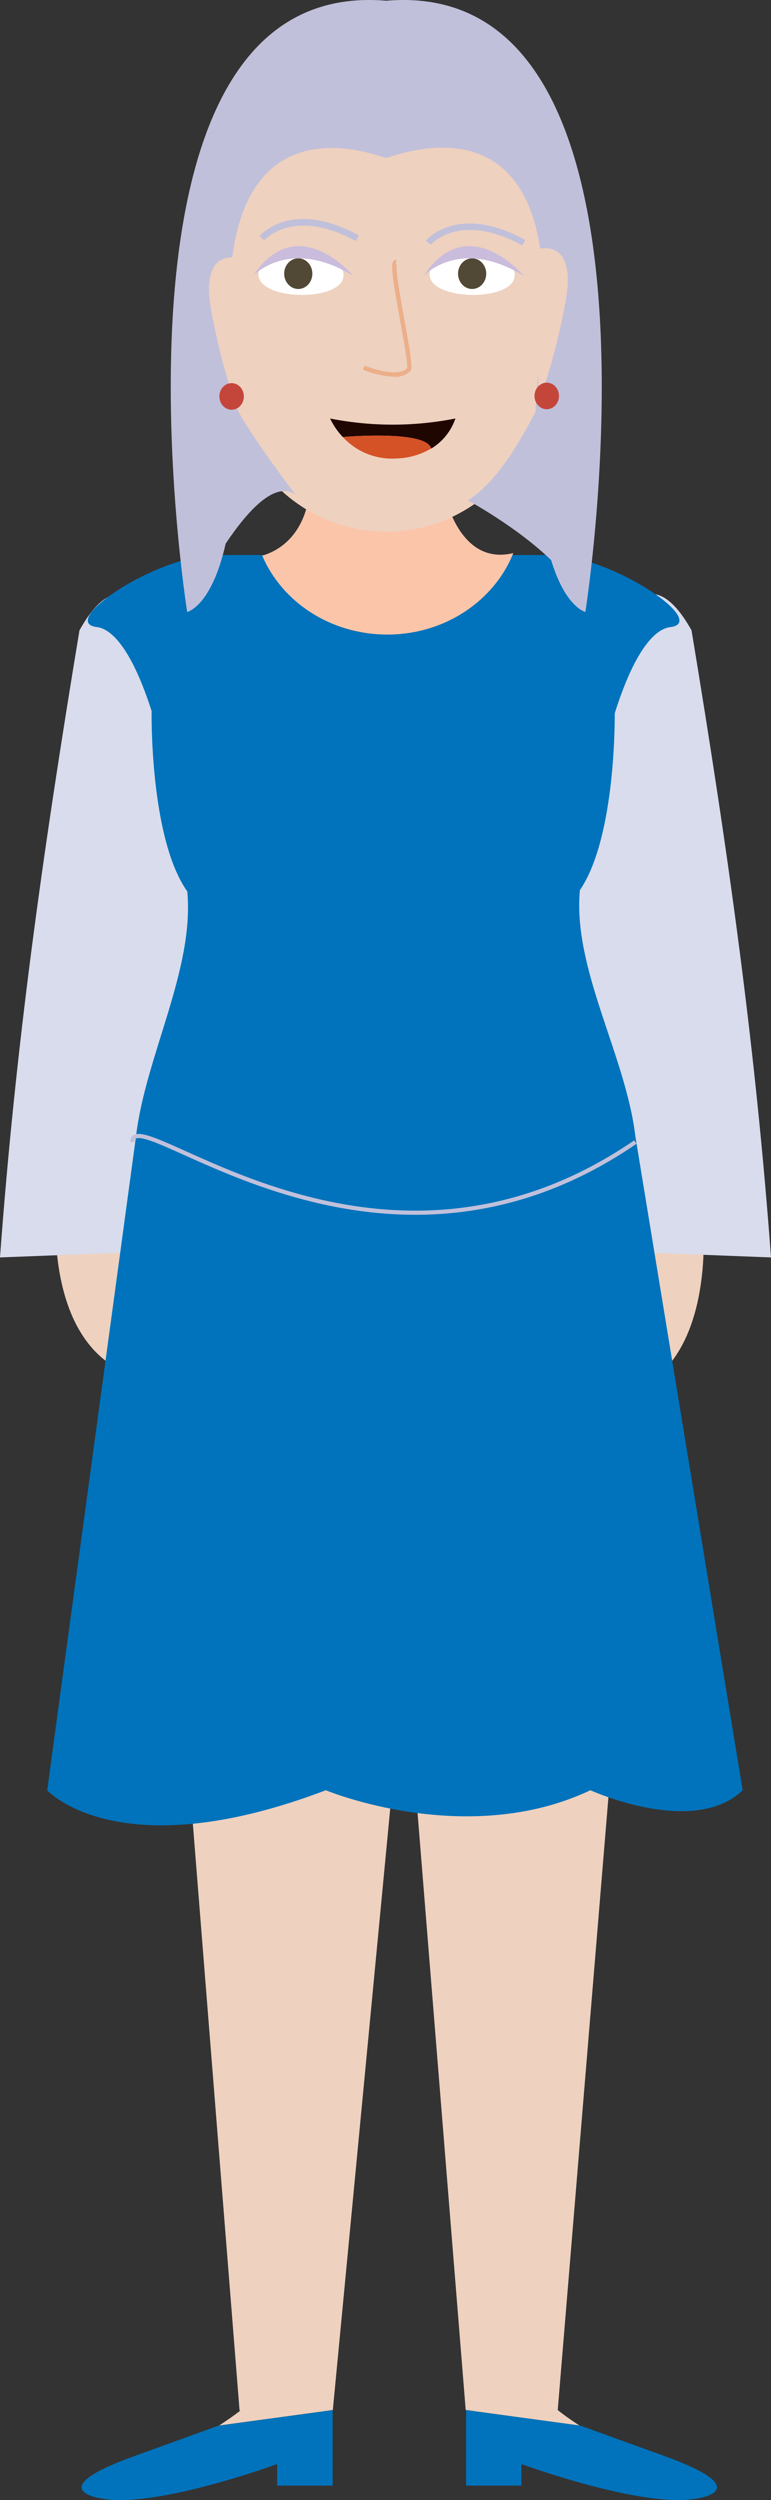 <svg xmlns="http://www.w3.org/2000/svg" viewBox="0 0 208.42 675.04"><rect x="0" y="0" width="208.42" height="675.04" fill="#333333" stroke="none"/><defs><style>.cls-1{fill:#eed1bf;}.cls-2{fill:#d8dcec;}.cls-3{fill:#0073bc;}.cls-4{fill:none;stroke:#c1c0db;stroke-miterlimit:10;stroke-width:1.12px;}.cls-5{fill:#fbc5aa;}.cls-6{fill:#fff;}.cls-7{fill:#514835;}.cls-8{fill:#cabcdc;}.cls-9{fill:#ebaf89;}.cls-10{fill:#c1c0db;}.cls-11{fill:#200600;}.cls-12{fill:#d55227;}.cls-13{fill:#c4463a;}</style></defs><g id="Layer_2" data-name="Layer 2"><g id="Avatar"><path id="Koza" class="cls-1" d="M15.41,321.63S9.52,368,41.3,372.68V320.51Z"/><path id="Koza-2" data-name="Koza" class="cls-1" d="M189.81,326.81s5.89,46.38-25.9,51V325.68Z"/><path class="cls-2" d="M0,339.52l51.93-2V198.09s-12-61-30.45-27.88C11.26,231.9,4.16,283.13,0,339.52Z"/><path class="cls-2" d="M208.42,339.52l-51.94-2V198.09s12-61,30.46-27.88C197.16,231.9,204.26,283.13,208.42,339.52Z"/><polygon id="Hlace" class="cls-1" points="174.61 334.9 174.61 362.84 150.76 650.87 125.89 650.75 109.44 446.98 89.97 650.75 64.76 650.87 41.8 362.84 41.8 334.9 174.61 334.9"/><path class="cls-3" d="M171.76,306.87c-2.56-21.77-17-45.29-15-66.52,9.19-13.48,9.44-43.09,9.42-47.76,5.11-16.22,10.54-22.73,15-23.26,10.8-1.31-16-19.46-32.47-19.46H135c-4.47,12.43-16.81,21.37-31.35,21.37s-26.87-8.94-31.35-21.37H58.7c-16.52,0-43.28,18.15-32.47,19.46,4.35.52,9.69,6.88,14.75,22.64,0,0-.58,34.27,9.65,48.74,1.95,21.11-11.32,44.51-13.87,66.16l-24,176.52s19.26,21.32,75.31,0c0,0,38.05,15.84,71.53,0,0,0,27.91,12.71,41.16,0Z"/><path class="cls-4" d="M35.76,308.37c.18-12.11,65.31,48.44,136,0"/><path id="Vrat" class="cls-5" d="M138.76,149.34c-5.1,12.81-18.42,22-34.07,22-15.37,0-28.5-8.84-33.8-21.31,4-1.14,12.58-5.35,13.09-20.48h35.3S122.52,153.29,138.76,149.34Z"/><path id="Koza-3" data-name="Koza" class="cls-1" d="M89.92,650.75l-30.69,4.17c3.61-2.34,5.93-4.17,5.93-4.17Z"/><path id="Koza-4" data-name="Koza" class="cls-1" d="M156.64,654.92,126,650.75h24.77S153,652.58,156.64,654.92Z"/><path id="cevlje" class="cls-3" d="M89.92,650.75v20.39h-15v-5.82s-33.06,12.16-47.57,9.29c0,0-16.55-2.23,8.86-11.39,19-6.85,22.83-8.27,22.83-8.27l.17,0h0Z"/><path id="cevlje-2" data-name="cevlje" class="cls-3" d="M188.51,674.61c-14.5,2.87-47.57-9.29-47.57-9.29v5.82H126V650.75l30.69,4.17h0l.17,0s3.83,1.42,22.84,8.27C205.06,672.38,188.51,674.61,188.51,674.61Z"/><path id="Koza-5" data-name="Koza" class="cls-1" d="M100.31,14h8.2a37.7,37.7,0,0,1,37.7,37.7v50.06a41.8,41.8,0,0,1-41.8,41.8h0a41.8,41.8,0,0,1-41.8-41.8V51.67A37.7,37.7,0,0,1,100.31,14Z"/><path class="cls-6" d="M92.86,74.34c.09-8-22.94-8.36-23-.31C69.75,81.3,92.78,81.6,92.86,74.34Z"/><path class="cls-6" d="M139.14,74.34c.09-8-22.93-8.36-23-.31C116,81.3,139.06,81.6,139.14,74.34Z"/><ellipse class="cls-7" cx="80.63" cy="73.89" rx="3.81" ry="4.14"/><ellipse class="cls-7" cx="127.63" cy="73.89" rx="3.81" ry="4.14"/><path id="Oci" class="cls-8" d="M68.4,74.5s9.78-10.67,27.09,0C95.49,74.5,80.44,56.43,68.4,74.5Z"/><path id="Oci-2" data-name="Oci" class="cls-8" d="M114.51,74.5s9.78-10.67,27.09,0C141.6,74.5,126.55,56.43,114.51,74.5Z"/><g id="Nos"><path class="cls-9" d="M106.52,101.73a25.86,25.86,0,0,1-8.42-1.91l.46-1.11c2.44,1,9.25,3.13,11.48.7.32-.83-.91-7.55-1.9-13-2.1-11.49-2.61-15.2-1.7-16a.78.78,0,0,1,.77-.19l-.3,1.16a.37.37,0,0,0,.38-.14c-.53,1,.95,9.09,2,15,1.86,10.15,2.29,13.22,1.6,14A5.81,5.81,0,0,1,106.52,101.73Z"/></g><path id="Obrve" class="cls-10" d="M96.2,65.1c-16.86-9.24-24.66-.3-24.74-.21l-1.33-1.12c.35-.41,8.81-10.12,26.91-.2Z"/><path id="Obrve-2" data-name="Obrve" class="cls-10" d="M141.18,66.27c-16.86-9.24-24.66-.29-24.74-.2L115.11,65c.35-.42,8.81-10.12,26.91-.2Z"/><path class="cls-11" d="M123.11,113a15.23,15.23,0,0,1-6.56,8.14C115.31,116,92.75,118,92.67,118a19.14,19.14,0,0,1-3.44-5A87.28,87.28,0,0,0,123.11,113Z"/><path class="cls-12" d="M116.55,121.1h0a19.32,19.32,0,0,1-9.33,2.69A18.09,18.09,0,0,1,92.67,118C92.75,118,115.31,116,116.55,121.1Z"/><polygon class="cls-11" points="92.67 117.97 92.67 117.97 92.67 117.97 92.67 117.97"/><path id="Lasje3" class="cls-10" d="M158.24,165.24s-5.39-1.23-9.25-14c-9.45-9.12-22.52-16.13-22.52-16.13,8.06-5,14.52-16.65,18.33-24,.14-6,1-12.52,1.59-19.91,5.8-68.52-40.06-48.71-42-48.56h0c-1.77-.1-46.8-19.69-41.94,48.56.52,7.36,1.79,13.9,1.94,19.86,5.21,9.14,15.5,22.5,15.5,22.5C74.36,129.75,67,137.84,61,146.79c-3.82,17-10.4,18.45-10.4,18.45S23.22-6.67,104.41.2C185.59-6.67,158.24,165.24,158.24,165.24Z"/><path id="Koza-6" data-name="Koza" class="cls-1" d="M145.5,67.25s10.48-3.18,7.43,13.86-7.43,27.6-7.43,27.6Z"/><path id="Koza-7" data-name="Koza" class="cls-1" d="M64.49,69.73S54,66.54,57.06,83.59s7.43,27.6,7.43,27.6Z"/><ellipse id="Uhani" class="cls-13" cx="62.61" cy="107.04" rx="3.31" ry="3.59"/><ellipse id="Uhani-2" data-name="Uhani" class="cls-13" cx="147.8" cy="106.91" rx="3.31" ry="3.59"/></g></g></svg>